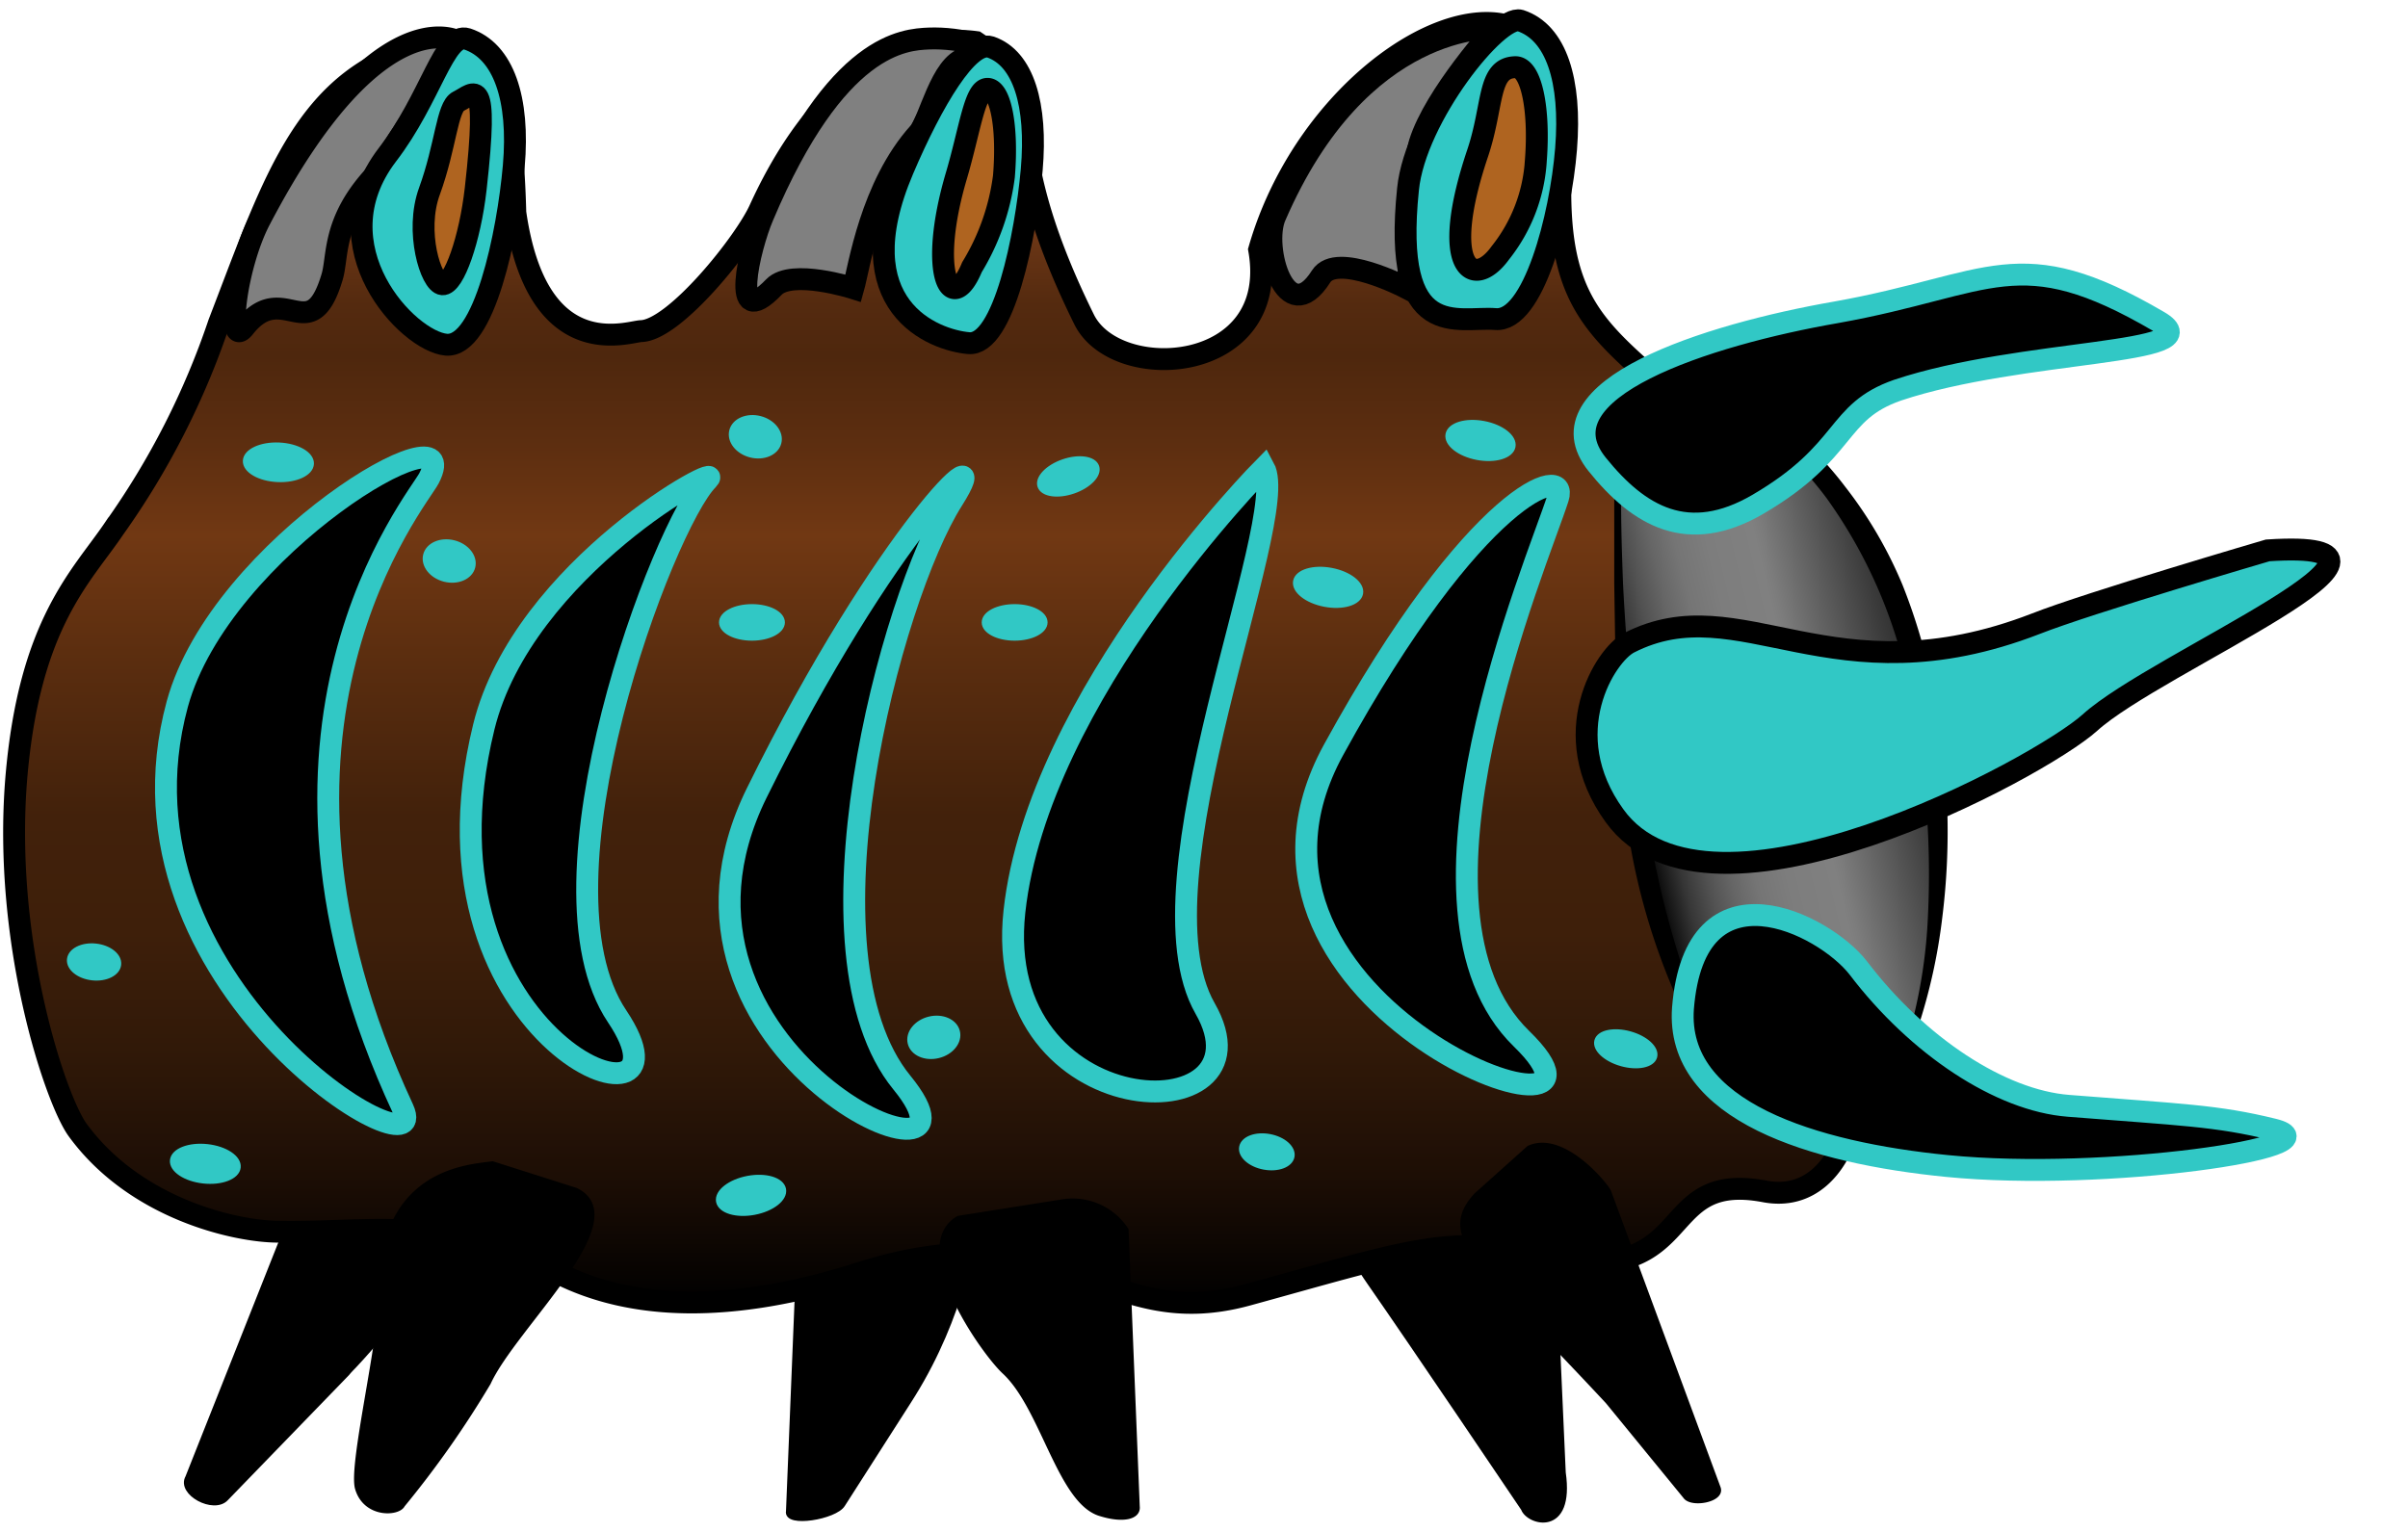 <svg xmlns="http://www.w3.org/2000/svg" xmlns:xlink="http://www.w3.org/1999/xlink" viewBox="0 0 110 70"><defs><style>.cls-1,.cls-2,.cls-3,.cls-4,.cls-5{stroke:#000;}.cls-1,.cls-2,.cls-3,.cls-4,.cls-5,.cls-6,.cls-7{stroke-miterlimit:10;}.cls-1,.cls-6{stroke-width:0.25px;}.cls-2{fill:url(#Новый_образец_градиентной_залив);}.cls-3{fill:gray;}.cls-4,.cls-6{fill:#31c8c5;}.cls-5{fill:#af6420;}.cls-6,.cls-7{stroke:#31c8c5;}.cls-8{fill:url(#Безымянный_градиент_58);}</style><linearGradient id="Новый_образец_градиентной_залив" x1="42.81" y1="59.56" x2="42.81" y2="1.06" gradientUnits="userSpaceOnUse"><stop offset="0"/><stop offset="0.1" stop-color="#1d0e05"/><stop offset="0.2" stop-color="#311908"/><stop offset="0.29" stop-color="#3e1f0a"/><stop offset="0.38" stop-color="#42210b"/><stop offset="0.5" stop-color="#5a2d0f"/><stop offset="0.6" stop-color="#713813"/><stop offset="0.67" stop-color="#5d2e10"/><stop offset="0.74" stop-color="#4e270d"/><stop offset="0.78" stop-color="#542a0f"/><stop offset="0.82" stop-color="#653314"/><stop offset="0.87" stop-color="#82411d"/><stop offset="0.91" stop-color="#984c24"/></linearGradient><linearGradient id="Безымянный_градиент_58" x1="74.39" y1="35.8" x2="91.93" y2="31.6" gradientTransform="matrix(1, 0, 0, 1, -0.05, 0.02)" gradientUnits="userSpaceOnUse"><stop offset="0"/><stop offset="0.03" stop-color="#151515"/><stop offset="0.08" stop-color="#363636"/><stop offset="0.14" stop-color="#515151"/><stop offset="0.2" stop-color="#666"/><stop offset="0.26" stop-color="#757575"/><stop offset="0.34" stop-color="#7d7d7d"/><stop offset="0.46" stop-color="gray"/><stop offset="0.48" stop-color="#7c7c7c"/><stop offset="0.72" stop-color="#3a3a3a"/><stop offset="0.9" stop-color="#101010"/><stop offset="0.99"/></linearGradient></defs><title>атака 1</title><g id="Слой_18" data-name="Слой 18"><path class="cls-1" d="M71.4,67.29l-.25-5.59c0-.14,0-.28,0-.41-.27-4.18-.26-6.07-2.26-7.51l-3.53,0c-.29.14-7.32-1.69-2.76,4.86,1.83,2.62,7,10.29,7,10.29C69.82,69.57,71.81,70.13,71.4,67.29Z"/><path class="cls-1" d="M38.49,68.74l3-4.69.22-.35c2.2-3.55,2.89-7.35,2.5-7.41l-3.91-.69c-.31-.06-3.69.89-3.77,1.18l-.5,12.27C35.89,69.68,38.15,69.31,38.49,68.74Z"/><path class="cls-1" d="M10.32,68.46l5.53-5.71c.1-.13.23-.25.34-.37,3.47-3.69,5.52-8,5.15-8.12l-3.67-1.54c-.29-.13-1.1.51-3.46.62L8.59,67.51C8.19,68.21,9.77,69.06,10.32,68.46Z"/><path class="cls-2" d="M80.61,54.44c-5.32-1-2.72,4.79-10.83,2.84-3.61-.87-5.91,0-12.8,1.89-6.69,1.83-8.29-4-17.71-1-5.91,1.89-10.45,1.69-13.78,0-5.36-2.71-8.27-1.81-12.8-1.89-1.84,0-6.5-1-9.16-4.67-1-1.41-3.39-8.49-2.79-16,.59-7.15,3-9.27,4.48-11.47A35.94,35.94,0,0,0,10,14.77c2.19-5.68,3.53-9.95,7.38-11.91,3.79-1.3,5.92-2.39,6.16,6.85,1,7,5.14,5.44,5.75,5.42,1.54-.05,4.74-4.05,5.42-5.57,3.09-6.75,7.19-8,9.87-7.64,3.64,2.45.46,3.59,4.94,12.67,1.47,3,9,2.52,8-3.18,2.83-9.85,14.57-15,13.84-4.79-.46,6.38,1,7.93,4,10.57,2.79,1.57,5.62,4.45,6.3,6.09,1.16,2.8,5.91,10.39,1.6,14.79-2.75,2.82-1,4.82.37,6.93C85.93,48.67,84.65,55.21,80.61,54.44Z"/><path class="cls-3" d="M20.88,1.87s-3.68-2-9,8.16c-1.13,2.15-1.55,6-.71,4.92,1.78-2.24,3,1.06,4-2.29.28-.92,0-2.49,1.87-4.56A65.58,65.58,0,0,0,20.88,1.87Z"/><path class="cls-3" d="M42.43,1.76c-1.08.05-4.22.17-7.58,8.12-.61,1.43-1.56,5.38.5,3.24.81-.85,3.63.05,3.63.05.26-.92.79-4.66,3-7.11.47-.51,1-3.14,2.14-3.41C46,2.2,43.83,1.7,42.43,1.76Z"/><path class="cls-3" d="M68.31,1.28S62.14.89,58.25,9.89c-.62,1.43.51,5.25,2.1,2.74.71-1.12,3.84.5,3.84.5.88-3.4.24-5.22.66-6.59C65.54,4.32,68.31,1.28,68.31,1.28Z"/><path class="cls-4" d="M23.47,7.59c-.27,3.08-1.35,8.31-3.09,8.16s-5.88-4.48-2.69-8.67c2-2.6,2.61-5.63,3.65-5.3C23,2.33,23.74,4.51,23.47,7.59Z"/><path class="cls-5" d="M19.62,8.73c.75-2.06.8-3.84,1.32-4.1.73-.36,1.4-1.38.79,4-.26,2.3-1,4.4-1.52,4.36S18.94,10.58,19.62,8.73Z"/><path class="cls-4" d="M47.13,7.76c-.27,3-1.28,8.06-2.88,7.92s-5.66-1.68-3-7.93c1.35-3.17,3-5.92,4-5.6C46.75,2.67,47.39,4.78,47.13,7.76Z"/><path class="cls-5" d="M43.68,8.06c.63-2.12.84-4,1.43-4s.94,1.72.75,4a10.55,10.55,0,0,1-1.46,4.15C43.44,14.53,42.39,12.45,43.68,8.06Z"/><path class="cls-4" d="M71.54,6.8c-.25,3.12-1.5,7.92-3.22,7.78s-4.73,1.13-4-5.94c.33-3.3,4.11-8,5.13-7.7C71.09,1.48,71.79,3.68,71.54,6.8Z"/><path class="cls-5" d="M67.5,7c.74-2.2.44-3.91,1.73-3.93.72,0,1.11,1.91.93,4.25a7.49,7.49,0,0,1-1.62,4.23C67.28,13.3,65.74,12.23,67.5,7Z"/><ellipse class="cls-6" cx="12.72" cy="21.12" rx="0.78" ry="1.5" transform="translate(-8.96 32.87) rotate(-87.39)"/><ellipse class="cls-6" cx="34.5" cy="19.95" rx="0.85" ry="1.1" transform="translate(6.68 48.49) rotate(-75.76)"/><ellipse class="cls-6" cx="20.52" cy="25.63" rx="0.85" ry="1.1" transform="translate(-9.37 39.22) rotate(-75.76)"/><ellipse class="cls-6" cx="34.35" cy="28.44" rx="1.38" ry="0.71"/><ellipse class="cls-6" cx="46.35" cy="28.44" rx="1.38" ry="0.71"/><ellipse class="cls-6" cx="48.8" cy="21.77" rx="1.36" ry="0.7" transform="translate(-4.43 17.12) rotate(-19.05)"/><ellipse class="cls-6" cx="60.66" cy="26.84" rx="0.78" ry="1.5" transform="translate(23.09 81.5) rotate(-79.36)"/><ellipse class="cls-6" cx="67.63" cy="20.12" rx="0.78" ry="1.5" transform="translate(35.37 82.88) rotate(-79.36)"/><ellipse class="cls-6" cx="74.27" cy="47.93" rx="0.7" ry="1.36" transform="translate(8.14 106.58) rotate(-74.41)"/><ellipse class="cls-6" cx="57.87" cy="52.63" rx="0.7" ry="1.16" transform="translate(-4.54 99.79) rotate(-79.36)"/><ellipse class="cls-6" cx="34.31" cy="54.62" rx="1.5" ry="0.78" transform="translate(-9.48 7.26) rotate(-10.62)"/><ellipse class="cls-6" cx="9.37" cy="53.18" rx="0.78" ry="1.5" transform="translate(-44.5 56.77) rotate(-83.82)"/><ellipse class="cls-6" cx="4.3" cy="43.95" rx="0.72" ry="1.12" transform="translate(-39.86 43.5) rotate(-83.82)"/><ellipse class="cls-6" cx="42.66" cy="47.4" rx="1.1" ry="0.85" transform="translate(-10.04 11.49) rotate(-13.74)"/><path class="cls-1" d="M16.34,68c-.3-1.06,1.11-6.82,1.08-8.87-.06-5.63,4-5.79,5.08-5.94l3.8,1.21c2.69,1.31-2.82,6.2-4,8.78a45.08,45.08,0,0,1-3.92,5.58C18.19,69.16,16.7,69.25,16.34,68Z"/><path class="cls-1" d="M51.94,68.84,51.43,56.2a2.91,2.91,0,0,0-2.91-1.27l-4.73.75c-2.23,1.28,1.12,6.09,2.11,7,1.78,1.66,2.54,6,4.42,6.49C51.27,69.46,52,69.32,51.94,68.84Z"/><path class="cls-1" d="M78.48,68l-5-13.53c-.09-.26-2.07-2.71-3.63-2l-2.4,2.15c-1.74,1.89.17,3.15,6,9.41a.12.12,0,0,1,0,0L77,68.37C77.27,68.77,78.67,68.52,78.48,68Z"/><path class="cls-7" d="M71.17,22.76c-.94,2.95-7.74,18.79-1.67,24.7s-15.06-1.38-8.58-13.2S71.69,21.14,71.17,22.76Z"/><path class="cls-7" d="M43.52,22.84c-2.85,4.48-7.15,20.72-2.32,26.63s-12.54-1.26-6.63-13.24S45.67,19.44,43.52,22.84Z"/><path class="cls-7" d="M57.74,21.37c1.28,2.35-6,18.93-2.69,24.71s-9.79,5.45-8.71-4.43S57.74,21.37,57.74,21.37Z"/><path class="cls-7" d="M32.33,21.92c-2,2-8.24,18.41-4.14,24.52S18.53,47.8,22.1,33.22C23.89,25.93,33.33,20.9,32.33,21.92Z"/><path class="cls-7" d="M19.6,21.85c-.51,1-9.29,11.43-1.19,28.82C19.93,54,4.61,45,8.1,32.17,10.08,24.93,21.38,18.41,19.6,21.85Z"/><path class="cls-8" d="M84.91,51.23c-3.74,2.6-9.09-2.93-10.53-16.57-.35-3.3-1-16.21,0-16.89C76.87,16,84.63,20,87.24,29.49,89.93,39.22,87.94,49.12,84.91,51.23Z"/><path d="M84.94,51.27a3.34,3.34,0,0,1-2.45.6,4.79,4.79,0,0,1-2.3-1.1,12.9,12.9,0,0,1-3.09-4.09,30,30,0,0,1-2.88-9.82c-.12-.85-.21-1.69-.29-2.55s-.08-1.7-.11-2.55l-.08-5.1,0-2.54c0-.85,0-1.7,0-2.55s0-1.7.09-2.56a3.25,3.25,0,0,1,.33-1.36,2.39,2.39,0,0,1,1.34-.57,8,8,0,0,1,5,1.58,15.73,15.73,0,0,1,3.79,3.58,19.4,19.4,0,0,1,2.62,4.49,26.59,26.59,0,0,1,1.44,5,31.83,31.83,0,0,1,.37,10.24,25.82,25.82,0,0,1-1.11,5,15.22,15.22,0,0,1-1,2.35A5.63,5.63,0,0,1,84.94,51.27Zm-.06-.08a8.13,8.13,0,0,0,2.43-4.32,23.34,23.34,0,0,0,.76-5,40.18,40.18,0,0,0-.07-5,46.26,46.26,0,0,0-.71-5,22.35,22.35,0,0,0-3.83-9.08A16.18,16.18,0,0,0,80,19.35a7.6,7.6,0,0,0-4.45-1.68,2.54,2.54,0,0,0-.55.1l-.26.1-.19.11a3.13,3.13,0,0,0-.28,1.08,21.21,21.21,0,0,0-.19,2.52c-.06,1.69,0,3.38.06,5.07.17,3.38.5,6.77,1,10.08a42.29,42.29,0,0,0,2.52,9.71,12.55,12.55,0,0,0,2.74,4.16,4.53,4.53,0,0,0,2.18,1.15A3.23,3.23,0,0,0,84.88,51.19Z"/><path class="cls-4" d="M103.59,25.15S95.41,27.55,93,28.5c-9.32,3.61-13.49-1.73-18.58.87-1.08.55-3.38,4.15-.67,7.9,4.31,6,19.44-2.19,21.72-4.25C98.49,30.27,112.25,24.58,103.59,25.15Z"/><path class="cls-7" d="M103.85,51.61c-2.6-.64-4.21-.67-9.36-1.08-3.11-.24-6.89-2.73-9.61-6.31-1.56-2-7.45-5-8,1.85-.35,4.72,6,6.61,12.06,7.21C96.2,54,107,52.38,103.85,51.61Z"/><path class="cls-7" d="M98.61,14.69c2.6,1.52-6.29,1.25-11.93,3.14-2.87,1-2.22,2.78-6.37,5.21-3.2,1.87-5.44.55-7.35-1.82-2.76-3.43,5-5.92,10.92-6.95C91,13,92.18,10.93,98.61,14.69Z"/></g></svg>